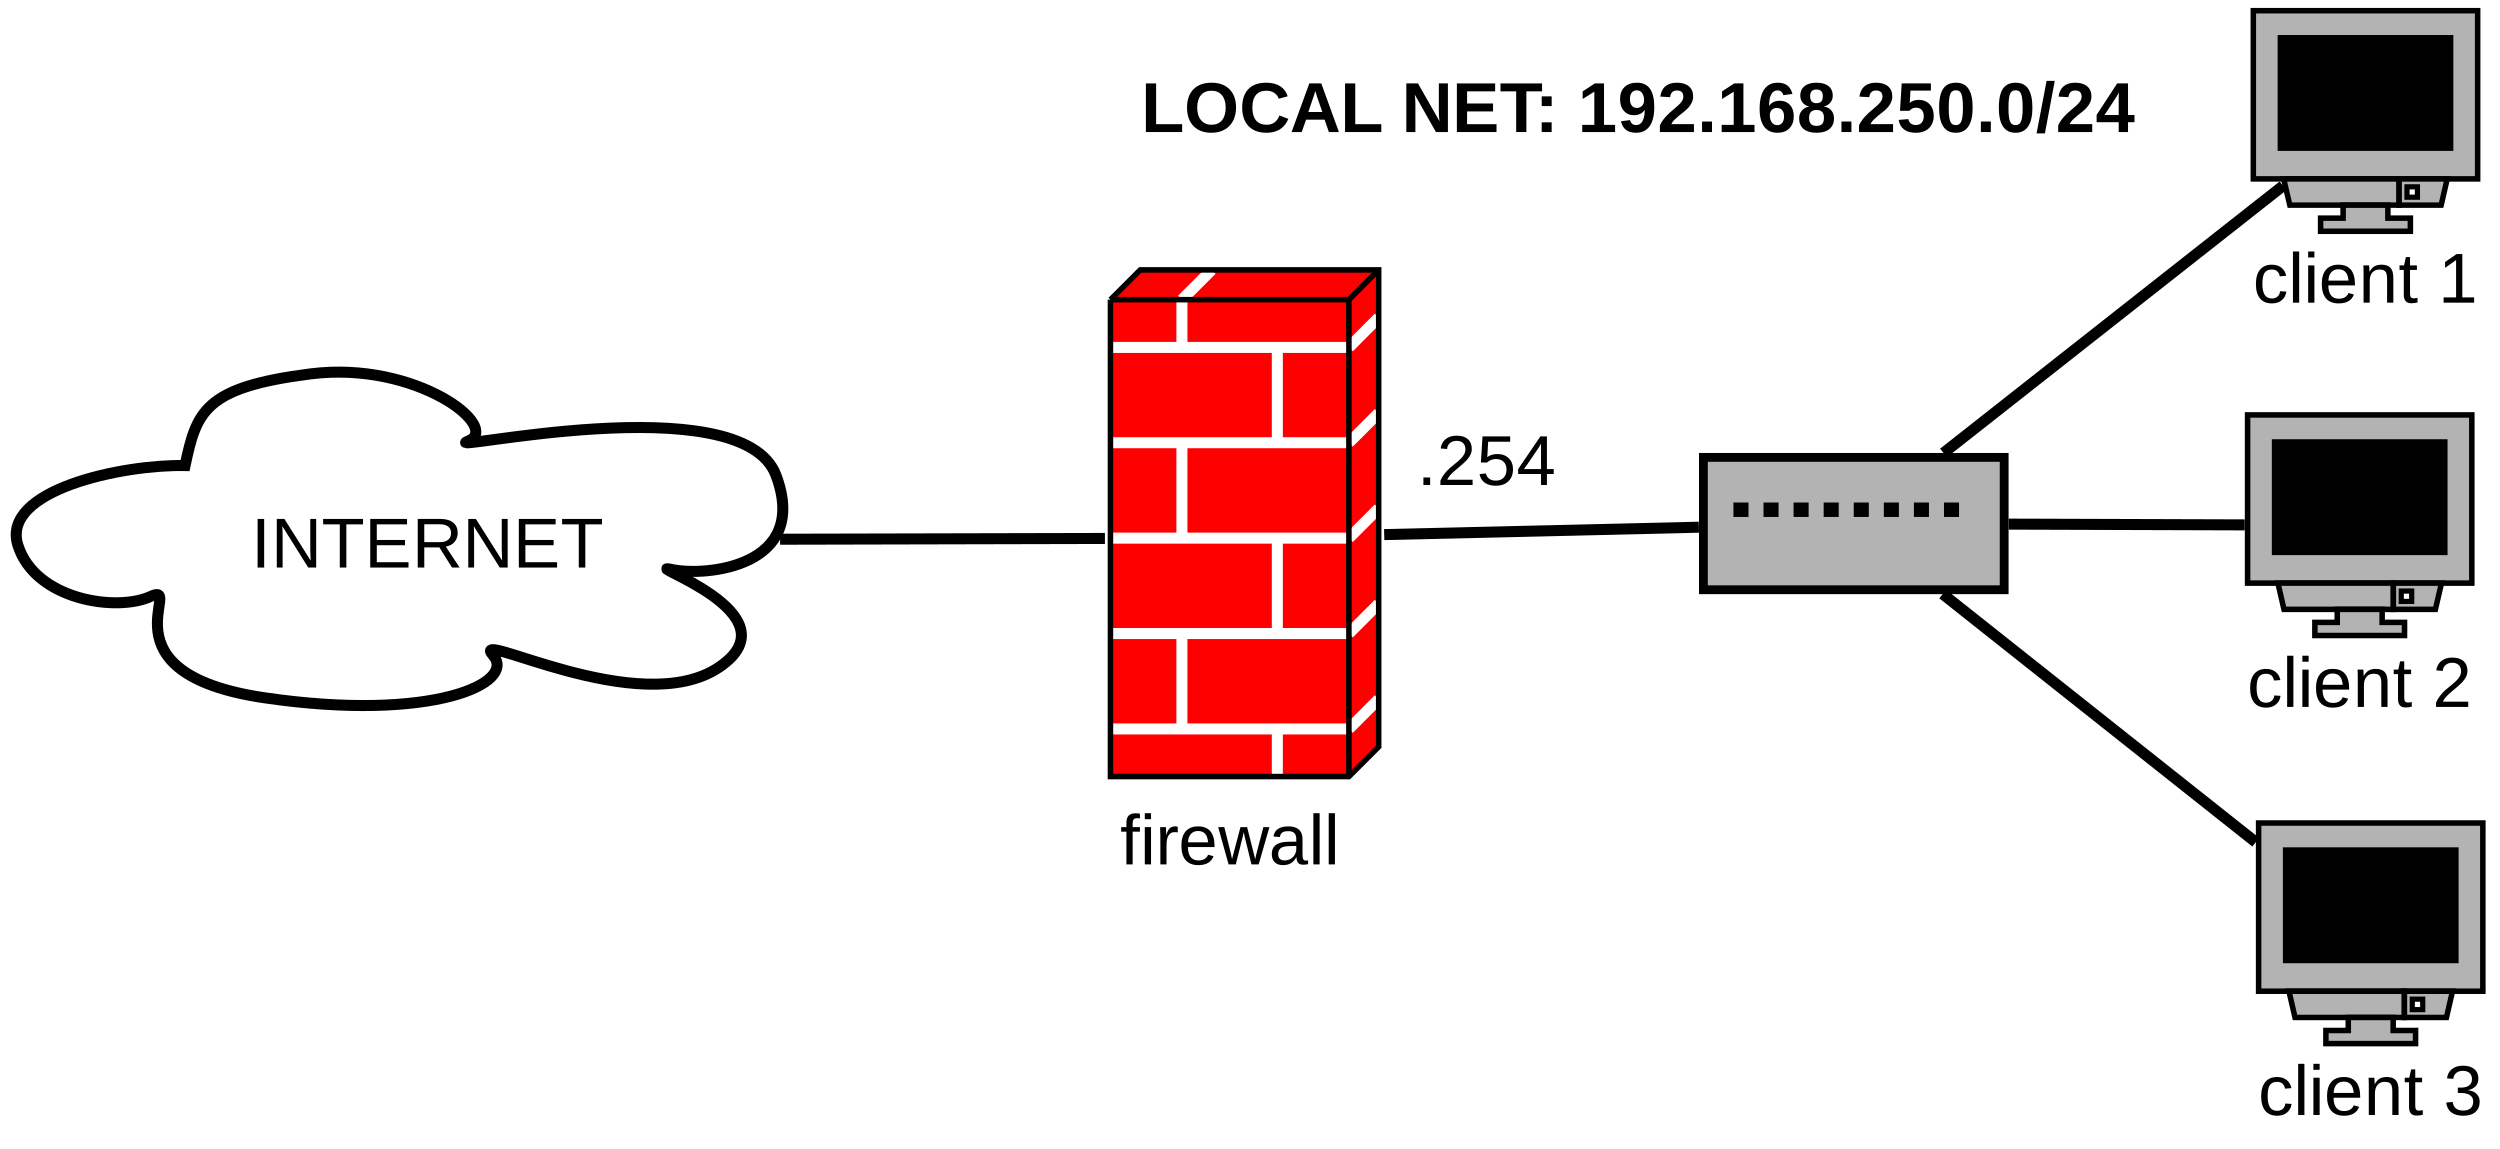 <?xml version="1.0" encoding="UTF-8"?>
<svg xmlns="http://www.w3.org/2000/svg" xmlns:xlink="http://www.w3.org/1999/xlink" width="483pt" height="222pt" viewBox="0 0 483 222" version="1.1">
<defs>
<g>
<symbol overflow="visible" id="glyph0-0">
<path style="stroke:none;" d="M 1.359 -9.391 L 8.859 -9.391 L 8.859 0 L 1.359 0 Z M 1.875 -8.875 L 1.875 -0.5 L 8.359 -0.5 L 8.359 -8.875 Z M 1.875 -8.875 "/>
</symbol>
<symbol overflow="visible" id="glyph0-1">
<path style="stroke:none;" d="M 2.406 -6.328 L 2.406 0 L 1.203 0 L 1.203 -6.328 L 0.188 -6.328 L 0.188 -7.203 L 1.203 -7.203 L 1.203 -8.016 C 1.203 -8.672 1.348 -9.145 1.641 -9.438 C 1.93 -9.727 2.375 -9.875 2.969 -9.875 C 3.301 -9.875 3.582 -9.848 3.812 -9.797 L 3.812 -8.875 C 3.613 -8.914 3.438 -8.938 3.281 -8.938 C 2.969 -8.938 2.742 -8.859 2.609 -8.703 C 2.473 -8.547 2.406 -8.266 2.406 -7.859 L 2.406 -7.203 L 3.812 -7.203 L 3.812 -6.328 Z M 2.406 -6.328 "/>
</symbol>
<symbol overflow="visible" id="glyph0-2">
<path style="stroke:none;" d="M 0.906 -8.734 L 0.906 -9.891 L 2.109 -9.891 L 2.109 -8.734 Z M 0.906 0 L 0.906 -7.203 L 2.109 -7.203 L 2.109 0 Z M 0.906 0 "/>
</symbol>
<symbol overflow="visible" id="glyph0-3">
<path style="stroke:none;" d="M 0.953 0 L 0.953 -5.531 C 0.953 -6.031 0.938 -6.586 0.906 -7.203 L 2.031 -7.203 C 2.07 -6.391 2.094 -5.898 2.094 -5.734 L 2.125 -5.734 C 2.312 -6.348 2.531 -6.77 2.781 -7 C 3.031 -7.227 3.379 -7.344 3.828 -7.344 C 3.984 -7.344 4.145 -7.316 4.312 -7.266 L 4.312 -6.172 C 4.156 -6.211 3.941 -6.234 3.672 -6.234 C 3.18 -6.234 2.801 -6.02 2.531 -5.594 C 2.27 -5.164 2.141 -4.551 2.141 -3.75 L 2.141 0 Z M 0.953 0 "/>
</symbol>
<symbol overflow="visible" id="glyph0-4">
<path style="stroke:none;" d="M 1.844 -3.344 C 1.844 -2.52 2.008 -1.883 2.344 -1.438 C 2.688 -0.988 3.188 -0.766 3.844 -0.766 C 4.363 -0.766 4.781 -0.867 5.094 -1.078 C 5.406 -1.285 5.617 -1.551 5.734 -1.875 L 6.781 -1.578 C 6.352 -0.43 5.375 0.141 3.844 0.141 C 2.781 0.141 1.969 -0.176 1.406 -0.812 C 0.852 -1.445 0.578 -2.395 0.578 -3.656 C 0.578 -4.844 0.852 -5.754 1.406 -6.391 C 1.969 -7.023 2.766 -7.344 3.797 -7.344 C 5.922 -7.344 6.984 -6.066 6.984 -3.516 L 6.984 -3.344 Z M 5.734 -4.266 C 5.672 -5.023 5.477 -5.578 5.156 -5.922 C 4.844 -6.273 4.383 -6.453 3.781 -6.453 C 3.195 -6.453 2.734 -6.254 2.391 -5.859 C 2.055 -5.473 1.879 -4.941 1.859 -4.266 Z M 5.734 -4.266 "/>
</symbol>
<symbol overflow="visible" id="glyph0-5">
<path style="stroke:none;" d="M 7.812 0 L 6.422 0 L 5.172 -5.094 L 4.922 -6.219 C 4.891 -6.02 4.828 -5.734 4.734 -5.359 C 4.648 -4.984 4.203 -3.195 3.391 0 L 2 0 L -0.016 -7.203 L 1.172 -7.203 L 2.391 -2.312 C 2.422 -2.207 2.516 -1.77 2.672 -1 L 2.781 -1.484 L 4.297 -7.203 L 5.578 -7.203 L 6.828 -2.266 L 7.141 -1 L 7.344 -1.922 L 8.719 -7.203 L 9.891 -7.203 Z M 7.812 0 "/>
</symbol>
<symbol overflow="visible" id="glyph0-6">
<path style="stroke:none;" d="M 2.75 0.141 C 2.031 0.141 1.488 -0.051 1.125 -0.438 C 0.758 -0.82 0.578 -1.348 0.578 -2.016 C 0.578 -2.754 0.82 -3.32 1.312 -3.719 C 1.801 -4.125 2.594 -4.344 3.688 -4.375 L 5.312 -4.391 L 5.312 -4.781 C 5.312 -5.375 5.188 -5.797 4.938 -6.047 C 4.688 -6.297 4.297 -6.422 3.766 -6.422 C 3.223 -6.422 2.828 -6.328 2.578 -6.141 C 2.336 -5.961 2.195 -5.676 2.156 -5.281 L 0.906 -5.391 C 1.102 -6.691 2.066 -7.344 3.797 -7.344 C 4.703 -7.344 5.379 -7.133 5.828 -6.719 C 6.285 -6.301 6.516 -5.703 6.516 -4.922 L 6.516 -1.812 C 6.516 -1.457 6.562 -1.188 6.656 -1 C 6.75 -0.82 6.926 -0.734 7.188 -0.734 C 7.301 -0.734 7.438 -0.75 7.594 -0.781 L 7.594 -0.047 C 7.289 0.023 6.977 0.062 6.656 0.062 C 6.219 0.062 5.895 -0.051 5.688 -0.281 C 5.488 -0.508 5.375 -0.875 5.344 -1.375 L 5.312 -1.375 C 5 -0.82 4.641 -0.43 4.234 -0.203 C 3.828 0.023 3.332 0.141 2.75 0.141 Z M 3.031 -0.766 C 3.469 -0.766 3.859 -0.863 4.203 -1.062 C 4.547 -1.258 4.816 -1.531 5.016 -1.875 C 5.211 -2.227 5.312 -2.594 5.312 -2.969 L 5.312 -3.562 L 4 -3.531 C 3.438 -3.52 3.008 -3.461 2.719 -3.359 C 2.426 -3.254 2.203 -3.086 2.047 -2.859 C 1.891 -2.641 1.812 -2.348 1.812 -1.984 C 1.812 -1.598 1.914 -1.297 2.125 -1.078 C 2.332 -0.867 2.633 -0.766 3.031 -0.766 Z M 3.031 -0.766 "/>
</symbol>
<symbol overflow="visible" id="glyph0-7">
<path style="stroke:none;" d="M 0.922 0 L 0.922 -9.891 L 2.125 -9.891 L 2.125 0 Z M 0.922 0 "/>
</symbol>
<symbol overflow="visible" id="glyph0-8">
<path style="stroke:none;" d="M 1.266 0 L 1.266 -9.391 L 2.531 -9.391 L 2.531 0 Z M 1.266 0 "/>
</symbol>
<symbol overflow="visible" id="glyph0-9">
<path style="stroke:none;" d="M 7.203 0 L 2.188 -8 L 2.219 -7.344 L 2.25 -6.234 L 2.25 0 L 1.125 0 L 1.125 -9.391 L 2.594 -9.391 L 7.672 -1.344 C 7.617 -2.207 7.594 -2.836 7.594 -3.234 L 7.594 -9.391 L 8.734 -9.391 L 8.734 0 Z M 7.203 0 "/>
</symbol>
<symbol overflow="visible" id="glyph0-10">
<path style="stroke:none;" d="M 4.797 -8.344 L 4.797 0 L 3.531 0 L 3.531 -8.344 L 0.312 -8.344 L 0.312 -9.391 L 8.016 -9.391 L 8.016 -8.344 Z M 4.797 -8.344 "/>
</symbol>
<symbol overflow="visible" id="glyph0-11">
<path style="stroke:none;" d="M 1.125 0 L 1.125 -9.391 L 8.234 -9.391 L 8.234 -8.344 L 2.391 -8.344 L 2.391 -5.328 L 7.844 -5.328 L 7.844 -4.312 L 2.391 -4.312 L 2.391 -1.031 L 8.516 -1.031 L 8.516 0 Z M 1.125 0 "/>
</symbol>
<symbol overflow="visible" id="glyph0-12">
<path style="stroke:none;" d="M 7.75 0 L 5.312 -3.891 L 2.391 -3.891 L 2.391 0 L 1.125 0 L 1.125 -9.391 L 5.531 -9.391 C 6.594 -9.391 7.41 -9.148 7.984 -8.672 C 8.555 -8.203 8.844 -7.547 8.844 -6.703 C 8.844 -6.004 8.641 -5.414 8.234 -4.938 C 7.828 -4.469 7.266 -4.172 6.547 -4.047 L 9.219 0 Z M 7.562 -6.688 C 7.562 -7.227 7.375 -7.641 7 -7.922 C 6.633 -8.211 6.102 -8.359 5.406 -8.359 L 2.391 -8.359 L 2.391 -4.906 L 5.469 -4.906 C 6.133 -4.906 6.648 -5.062 7.016 -5.375 C 7.379 -5.688 7.562 -6.125 7.562 -6.688 Z M 7.562 -6.688 "/>
</symbol>
<symbol overflow="visible" id="glyph0-13">
<path style="stroke:none;" d="M 1.25 0 L 1.25 -1.453 L 2.547 -1.453 L 2.547 0 Z M 1.25 0 "/>
</symbol>
<symbol overflow="visible" id="glyph0-14">
<path style="stroke:none;" d="M 0.688 0 L 0.688 -0.844 C 0.914 -1.363 1.191 -1.82 1.516 -2.219 C 1.836 -2.613 2.176 -2.973 2.531 -3.297 C 2.895 -3.617 3.254 -3.914 3.609 -4.188 C 3.961 -4.469 4.281 -4.742 4.562 -5.016 C 4.852 -5.297 5.082 -5.586 5.25 -5.891 C 5.426 -6.191 5.516 -6.531 5.516 -6.906 C 5.516 -7.426 5.363 -7.828 5.062 -8.109 C 4.758 -8.391 4.344 -8.531 3.812 -8.531 C 3.301 -8.531 2.879 -8.391 2.547 -8.109 C 2.211 -7.836 2.02 -7.453 1.969 -6.953 L 0.734 -7.062 C 0.828 -7.812 1.145 -8.41 1.688 -8.859 C 2.238 -9.305 2.945 -9.531 3.812 -9.531 C 4.758 -9.531 5.484 -9.305 5.984 -8.859 C 6.492 -8.41 6.75 -7.773 6.75 -6.953 C 6.75 -6.586 6.664 -6.223 6.5 -5.859 C 6.332 -5.504 6.082 -5.145 5.75 -4.781 C 5.426 -4.426 4.801 -3.867 3.875 -3.109 C 3.363 -2.691 2.957 -2.316 2.656 -1.984 C 2.352 -1.648 2.133 -1.328 2 -1.016 L 6.906 -1.016 L 6.906 0 Z M 0.688 0 "/>
</symbol>
<symbol overflow="visible" id="glyph0-15">
<path style="stroke:none;" d="M 7.016 -3.062 C 7.016 -2.07 6.719 -1.289 6.125 -0.719 C 5.539 -0.145 4.727 0.141 3.688 0.141 C 2.812 0.141 2.102 -0.051 1.562 -0.438 C 1.031 -0.82 0.691 -1.375 0.547 -2.094 L 1.766 -2.234 C 2.016 -1.305 2.66 -0.844 3.703 -0.844 C 4.348 -0.844 4.852 -1.035 5.219 -1.422 C 5.582 -1.816 5.766 -2.352 5.766 -3.031 C 5.766 -3.625 5.582 -4.102 5.219 -4.469 C 4.852 -4.832 4.359 -5.016 3.734 -5.016 C 3.41 -5.016 3.109 -4.961 2.828 -4.859 C 2.547 -4.754 2.266 -4.582 1.984 -4.344 L 0.812 -4.344 L 1.125 -9.391 L 6.469 -9.391 L 6.469 -8.359 L 2.219 -8.359 L 2.047 -5.391 C 2.566 -5.785 3.211 -5.984 3.984 -5.984 C 4.91 -5.984 5.645 -5.711 6.188 -5.172 C 6.738 -4.629 7.016 -3.926 7.016 -3.062 Z M 7.016 -3.062 "/>
</symbol>
<symbol overflow="visible" id="glyph0-16">
<path style="stroke:none;" d="M 5.875 -2.125 L 5.875 0 L 4.734 0 L 4.734 -2.125 L 0.312 -2.125 L 0.312 -3.062 L 4.609 -9.391 L 5.875 -9.391 L 5.875 -3.078 L 7.188 -3.078 L 7.188 -2.125 Z M 4.734 -8.031 C 4.723 -8.008 4.66 -7.891 4.547 -7.672 C 4.43 -7.461 4.348 -7.316 4.297 -7.234 L 1.891 -3.703 L 1.531 -3.203 L 1.422 -3.078 L 4.734 -3.078 Z M 4.734 -8.031 "/>
</symbol>
<symbol overflow="visible" id="glyph0-17">
<path style="stroke:none;" d="M 1.828 -3.641 C 1.828 -2.68 1.977 -1.969 2.281 -1.5 C 2.582 -1.039 3.039 -0.812 3.656 -0.812 C 4.082 -0.812 4.438 -0.926 4.719 -1.156 C 5.008 -1.383 5.188 -1.738 5.25 -2.219 L 6.453 -2.141 C 6.367 -1.453 6.078 -0.898 5.578 -0.484 C 5.078 -0.066 4.445 0.141 3.688 0.141 C 2.676 0.141 1.906 -0.176 1.375 -0.812 C 0.844 -1.457 0.578 -2.391 0.578 -3.609 C 0.578 -4.816 0.844 -5.738 1.375 -6.375 C 1.906 -7.02 2.672 -7.344 3.672 -7.344 C 4.41 -7.344 5.02 -7.148 5.5 -6.766 C 5.988 -6.379 6.297 -5.852 6.422 -5.188 L 5.188 -5.094 C 5.125 -5.488 4.969 -5.805 4.719 -6.047 C 4.469 -6.285 4.109 -6.406 3.641 -6.406 C 3.004 -6.406 2.539 -6.191 2.25 -5.766 C 1.969 -5.348 1.828 -4.641 1.828 -3.641 Z M 1.828 -3.641 "/>
</symbol>
<symbol overflow="visible" id="glyph0-18">
<path style="stroke:none;" d="M 5.5 0 L 5.5 -4.562 C 5.5 -5.039 5.453 -5.41 5.359 -5.672 C 5.266 -5.93 5.113 -6.117 4.906 -6.234 C 4.707 -6.348 4.41 -6.406 4.016 -6.406 C 3.43 -6.406 2.973 -6.207 2.641 -5.812 C 2.305 -5.426 2.141 -4.879 2.141 -4.172 L 2.141 0 L 0.953 0 L 0.953 -5.672 C 0.953 -6.504 0.938 -7.016 0.906 -7.203 L 2.031 -7.203 C 2.039 -7.18 2.047 -7.117 2.047 -7.016 C 2.055 -6.922 2.062 -6.812 2.062 -6.688 C 2.07 -6.562 2.082 -6.32 2.094 -5.969 L 2.109 -5.969 C 2.391 -6.469 2.707 -6.82 3.062 -7.031 C 3.426 -7.238 3.879 -7.344 4.422 -7.344 C 5.203 -7.344 5.773 -7.145 6.141 -6.75 C 6.516 -6.352 6.703 -5.703 6.703 -4.797 L 6.703 0 Z M 5.5 0 "/>
</symbol>
<symbol overflow="visible" id="glyph0-19">
<path style="stroke:none;" d="M 3.688 -0.047 C 3.289 0.055 2.891 0.109 2.484 0.109 C 1.516 0.109 1.031 -0.438 1.031 -1.531 L 1.031 -6.328 L 0.203 -6.328 L 0.203 -7.203 L 1.078 -7.203 L 1.438 -8.812 L 2.234 -8.812 L 2.234 -7.203 L 3.562 -7.203 L 3.562 -6.328 L 2.234 -6.328 L 2.234 -1.781 C 2.234 -1.438 2.289 -1.191 2.406 -1.047 C 2.52 -0.91 2.719 -0.844 3 -0.844 C 3.156 -0.844 3.383 -0.875 3.688 -0.938 Z M 3.688 -0.047 "/>
</symbol>
<symbol overflow="visible" id="glyph0-20">
<path style="stroke:none;" d=""/>
</symbol>
<symbol overflow="visible" id="glyph0-21">
<path style="stroke:none;" d="M 1.031 0 L 1.031 -1.016 L 3.438 -1.016 L 3.438 -8.234 L 1.312 -6.734 L 1.312 -7.859 L 3.531 -9.391 L 4.641 -9.391 L 4.641 -1.016 L 6.922 -1.016 L 6.922 0 Z M 1.031 0 "/>
</symbol>
<symbol overflow="visible" id="glyph0-22">
<path style="stroke:none;" d="M 6.984 -2.594 C 6.984 -1.727 6.707 -1.055 6.156 -0.578 C 5.602 -0.098 4.816 0.141 3.797 0.141 C 2.848 0.141 2.086 -0.07 1.516 -0.5 C 0.953 -0.938 0.617 -1.57 0.516 -2.406 L 1.766 -2.531 C 1.922 -1.414 2.598 -0.859 3.797 -0.859 C 4.398 -0.859 4.875 -1.004 5.219 -1.297 C 5.562 -1.598 5.734 -2.039 5.734 -2.625 C 5.734 -3.133 5.535 -3.531 5.141 -3.812 C 4.754 -4.102 4.191 -4.25 3.453 -4.25 L 2.766 -4.25 L 2.766 -5.297 L 3.422 -5.297 C 4.078 -5.297 4.586 -5.438 4.953 -5.719 C 5.316 -6.008 5.5 -6.406 5.5 -6.906 C 5.5 -7.414 5.348 -7.812 5.047 -8.094 C 4.754 -8.383 4.316 -8.531 3.734 -8.531 C 3.203 -8.531 2.773 -8.395 2.453 -8.125 C 2.129 -7.852 1.941 -7.473 1.891 -6.984 L 0.672 -7.078 C 0.766 -7.848 1.082 -8.445 1.625 -8.875 C 2.176 -9.312 2.883 -9.531 3.75 -9.531 C 4.688 -9.531 5.414 -9.312 5.938 -8.875 C 6.469 -8.438 6.734 -7.828 6.734 -7.047 C 6.734 -6.441 6.562 -5.953 6.219 -5.578 C 5.883 -5.203 5.398 -4.945 4.766 -4.812 L 4.766 -4.781 C 5.461 -4.707 6.004 -4.473 6.391 -4.078 C 6.785 -3.68 6.984 -3.188 6.984 -2.594 Z M 6.984 -2.594 "/>
</symbol>
<symbol overflow="visible" id="glyph1-0">
<path style="stroke:none;" d="M 1.359 -9.391 L 8.859 -9.391 L 8.859 0 L 1.359 0 Z M 1.875 -8.875 L 1.875 -0.5 L 8.359 -0.5 L 8.359 -8.875 Z M 1.875 -8.875 "/>
</symbol>
<symbol overflow="visible" id="glyph1-1">
<path style="stroke:none;" d="M 0.906 0 L 0.906 -9.391 L 2.875 -9.391 L 2.875 -1.516 L 7.906 -1.516 L 7.906 0 Z M 0.906 0 "/>
</symbol>
<symbol overflow="visible" id="glyph1-2">
<path style="stroke:none;" d="M 10.031 -4.734 C 10.031 -3.754 9.836 -2.895 9.453 -2.156 C 9.066 -1.414 8.516 -0.848 7.797 -0.453 C 7.078 -0.055 6.238 0.141 5.281 0.141 C 3.812 0.141 2.656 -0.289 1.812 -1.156 C 0.977 -2.031 0.562 -3.223 0.562 -4.734 C 0.562 -6.242 0.977 -7.422 1.812 -8.266 C 2.645 -9.109 3.805 -9.531 5.297 -9.531 C 6.785 -9.531 7.945 -9.102 8.781 -8.25 C 9.613 -7.395 10.031 -6.223 10.031 -4.734 Z M 8.031 -4.734 C 8.031 -5.742 7.789 -6.535 7.312 -7.109 C 6.832 -7.691 6.16 -7.984 5.297 -7.984 C 4.41 -7.984 3.727 -7.695 3.25 -7.125 C 2.77 -6.551 2.531 -5.754 2.531 -4.734 C 2.531 -3.703 2.773 -2.891 3.266 -2.297 C 3.766 -1.703 4.438 -1.406 5.281 -1.406 C 6.156 -1.406 6.832 -1.691 7.312 -2.266 C 7.789 -2.848 8.031 -3.672 8.031 -4.734 Z M 8.031 -4.734 "/>
</symbol>
<symbol overflow="visible" id="glyph1-3">
<path style="stroke:none;" d="M 5.297 -1.406 C 6.484 -1.406 7.305 -2.004 7.766 -3.203 L 9.484 -2.547 C 9.109 -1.641 8.562 -0.961 7.844 -0.516 C 7.133 -0.078 6.285 0.141 5.297 0.141 C 3.785 0.141 2.617 -0.285 1.797 -1.141 C 0.973 -2.004 0.562 -3.203 0.562 -4.734 C 0.562 -6.273 0.957 -7.457 1.75 -8.281 C 2.539 -9.113 3.691 -9.531 5.203 -9.531 C 6.305 -9.531 7.203 -9.305 7.891 -8.859 C 8.586 -8.422 9.078 -7.77 9.359 -6.906 L 7.625 -6.438 C 7.477 -6.906 7.191 -7.281 6.766 -7.562 C 6.336 -7.844 5.832 -7.984 5.25 -7.984 C 4.363 -7.984 3.688 -7.707 3.219 -7.156 C 2.758 -6.602 2.531 -5.797 2.531 -4.734 C 2.531 -3.648 2.766 -2.82 3.234 -2.25 C 3.711 -1.688 4.398 -1.406 5.297 -1.406 Z M 5.297 -1.406 "/>
</symbol>
<symbol overflow="visible" id="glyph1-4">
<path style="stroke:none;" d="M 7.547 0 L 6.719 -2.391 L 3.141 -2.391 L 2.297 0 L 0.344 0 L 3.766 -9.391 L 6.078 -9.391 L 9.484 0 Z M 4.922 -7.938 L 4.875 -7.797 C 4.832 -7.629 4.781 -7.441 4.719 -7.234 C 4.656 -7.035 4.273 -5.914 3.578 -3.875 L 6.281 -3.875 L 5.344 -6.578 Z M 4.922 -7.938 "/>
</symbol>
<symbol overflow="visible" id="glyph1-5">
<path style="stroke:none;" d=""/>
</symbol>
<symbol overflow="visible" id="glyph1-6">
<path style="stroke:none;" d="M 6.625 0 L 2.531 -7.234 C 2.613 -6.523 2.656 -5.957 2.656 -5.531 L 2.656 0 L 0.906 0 L 0.906 -9.391 L 3.156 -9.391 L 7.312 -2.094 C 7.227 -2.77 7.188 -3.379 7.188 -3.922 L 7.188 -9.391 L 8.938 -9.391 L 8.938 0 Z M 6.625 0 "/>
</symbol>
<symbol overflow="visible" id="glyph1-7">
<path style="stroke:none;" d="M 0.906 0 L 0.906 -9.391 L 8.297 -9.391 L 8.297 -7.859 L 2.875 -7.859 L 2.875 -5.516 L 7.891 -5.516 L 7.891 -3.984 L 2.875 -3.984 L 2.875 -1.516 L 8.562 -1.516 L 8.562 0 Z M 0.906 0 "/>
</symbol>
<symbol overflow="visible" id="glyph1-8">
<path style="stroke:none;" d="M 5.156 -7.859 L 5.156 0 L 3.188 0 L 3.188 -7.859 L 0.156 -7.859 L 0.156 -9.391 L 8.188 -9.391 L 8.188 -7.859 Z M 5.156 -7.859 "/>
</symbol>
<symbol overflow="visible" id="glyph1-9">
<path style="stroke:none;" d="M 1.312 -5.016 L 1.312 -6.891 L 3.234 -6.891 L 3.234 -5.016 Z M 1.312 0 L 1.312 -1.875 L 3.234 -1.875 L 3.234 0 Z M 1.312 0 "/>
</symbol>
<symbol overflow="visible" id="glyph1-10">
<path style="stroke:none;" d="M 0.859 0 L 0.859 -1.391 L 3.188 -1.391 L 3.188 -7.797 L 0.938 -6.391 L 0.938 -7.859 L 3.281 -9.391 L 5.062 -9.391 L 5.062 -1.391 L 7.203 -1.391 L 7.203 0 Z M 0.859 0 "/>
</symbol>
<symbol overflow="visible" id="glyph1-11">
<path style="stroke:none;" d="M 7.078 -4.844 C 7.078 -3.176 6.77 -1.926 6.156 -1.094 C 5.551 -0.27 4.691 0.141 3.578 0.141 C 2.754 0.141 2.109 -0.035 1.641 -0.391 C 1.172 -0.742 0.836 -1.305 0.641 -2.078 L 2.391 -2.312 C 2.566 -1.664 2.969 -1.344 3.594 -1.344 C 4.113 -1.344 4.516 -1.594 4.797 -2.094 C 5.086 -2.594 5.234 -3.336 5.234 -4.328 C 5.066 -3.992 4.789 -3.727 4.406 -3.531 C 4.031 -3.344 3.617 -3.25 3.172 -3.25 C 2.348 -3.25 1.691 -3.531 1.203 -4.094 C 0.711 -4.656 0.469 -5.414 0.469 -6.375 C 0.469 -7.363 0.754 -8.133 1.328 -8.688 C 1.898 -9.25 2.707 -9.531 3.75 -9.531 C 4.875 -9.531 5.707 -9.141 6.25 -8.359 C 6.801 -7.578 7.078 -6.406 7.078 -4.844 Z M 5.109 -6.156 C 5.109 -6.738 4.977 -7.203 4.719 -7.547 C 4.469 -7.891 4.129 -8.062 3.703 -8.062 C 3.285 -8.062 2.957 -7.91 2.719 -7.609 C 2.488 -7.305 2.375 -6.895 2.375 -6.375 C 2.375 -5.852 2.488 -5.438 2.719 -5.125 C 2.957 -4.812 3.285 -4.656 3.703 -4.656 C 4.109 -4.656 4.441 -4.789 4.703 -5.062 C 4.973 -5.332 5.109 -5.695 5.109 -6.156 Z M 5.109 -6.156 "/>
</symbol>
<symbol overflow="visible" id="glyph1-12">
<path style="stroke:none;" d="M 0.469 0 L 0.469 -1.297 C 0.719 -1.836 1.066 -2.363 1.516 -2.875 C 1.961 -3.383 2.531 -3.914 3.219 -4.469 C 3.875 -5 4.332 -5.438 4.594 -5.781 C 4.863 -6.133 5 -6.477 5 -6.812 C 5 -7.625 4.586 -8.031 3.766 -8.031 C 3.359 -8.031 3.051 -7.922 2.844 -7.703 C 2.633 -7.492 2.5 -7.172 2.438 -6.734 L 0.547 -6.844 C 0.66 -7.719 0.988 -8.383 1.531 -8.844 C 2.07 -9.301 2.812 -9.531 3.75 -9.531 C 4.758 -9.531 5.535 -9.297 6.078 -8.828 C 6.617 -8.367 6.891 -7.723 6.891 -6.891 C 6.891 -6.453 6.801 -6.051 6.625 -5.688 C 6.457 -5.332 6.238 -5.004 5.969 -4.703 C 5.695 -4.41 5.395 -4.133 5.062 -3.875 C 4.727 -3.613 4.406 -3.359 4.094 -3.109 C 3.789 -2.859 3.508 -2.602 3.25 -2.344 C 3 -2.094 2.812 -1.82 2.688 -1.531 L 7.047 -1.531 L 7.047 0 Z M 0.469 0 "/>
</symbol>
<symbol overflow="visible" id="glyph1-13">
<path style="stroke:none;" d="M 0.922 0 L 0.922 -2.031 L 2.844 -2.031 L 2.844 0 Z M 0.922 0 "/>
</symbol>
<symbol overflow="visible" id="glyph1-14">
<path style="stroke:none;" d="M 7.094 -3.078 C 7.094 -2.078 6.812 -1.289 6.25 -0.719 C 5.695 -0.145 4.926 0.141 3.938 0.141 C 2.832 0.141 1.984 -0.242 1.391 -1.016 C 0.797 -1.797 0.5 -2.945 0.5 -4.469 C 0.5 -6.145 0.797 -7.406 1.391 -8.25 C 1.992 -9.102 2.859 -9.531 3.984 -9.531 C 4.773 -9.531 5.398 -9.352 5.859 -9 C 6.316 -8.645 6.645 -8.098 6.844 -7.359 L 5.078 -7.125 C 4.91 -7.738 4.531 -8.047 3.938 -8.047 C 3.438 -8.047 3.039 -7.797 2.75 -7.297 C 2.469 -6.797 2.328 -6.035 2.328 -5.016 C 2.523 -5.348 2.801 -5.602 3.156 -5.781 C 3.52 -5.957 3.926 -6.047 4.375 -6.047 C 5.207 -6.047 5.867 -5.773 6.359 -5.234 C 6.848 -4.703 7.094 -3.984 7.094 -3.078 Z M 5.219 -3.016 C 5.219 -3.547 5.094 -3.953 4.844 -4.234 C 4.594 -4.516 4.254 -4.656 3.828 -4.656 C 3.41 -4.656 3.078 -4.523 2.828 -4.266 C 2.586 -4.004 2.469 -3.656 2.469 -3.219 C 2.469 -2.664 2.598 -2.211 2.859 -1.859 C 3.117 -1.504 3.457 -1.328 3.875 -1.328 C 4.301 -1.328 4.629 -1.473 4.859 -1.766 C 5.098 -2.066 5.219 -2.484 5.219 -3.016 Z M 5.219 -3.016 "/>
</symbol>
<symbol overflow="visible" id="glyph1-15">
<path style="stroke:none;" d="M 7.172 -2.641 C 7.172 -1.766 6.879 -1.082 6.297 -0.594 C 5.711 -0.102 4.879 0.141 3.797 0.141 C 2.734 0.141 1.906 -0.098 1.312 -0.578 C 0.727 -1.066 0.438 -1.75 0.438 -2.625 C 0.438 -3.227 0.609 -3.734 0.953 -4.141 C 1.297 -4.555 1.758 -4.812 2.344 -4.906 L 2.344 -4.938 C 1.832 -5.051 1.422 -5.301 1.109 -5.688 C 0.805 -6.082 0.656 -6.535 0.656 -7.047 C 0.656 -7.805 0.926 -8.41 1.469 -8.859 C 2.008 -9.305 2.781 -9.531 3.781 -9.531 C 4.789 -9.531 5.566 -9.312 6.109 -8.875 C 6.66 -8.438 6.938 -7.82 6.938 -7.031 C 6.938 -6.52 6.781 -6.07 6.469 -5.688 C 6.156 -5.301 5.742 -5.055 5.234 -4.953 L 5.234 -4.922 C 5.836 -4.828 6.312 -4.578 6.656 -4.172 C 7 -3.773 7.172 -3.266 7.172 -2.641 Z M 5.016 -6.922 C 5.016 -7.367 4.91 -7.695 4.703 -7.906 C 4.492 -8.113 4.188 -8.219 3.781 -8.219 C 2.969 -8.219 2.562 -7.785 2.562 -6.922 C 2.562 -6.023 2.973 -5.578 3.797 -5.578 C 4.203 -5.578 4.504 -5.68 4.703 -5.891 C 4.91 -6.098 5.016 -6.441 5.016 -6.922 Z M 5.234 -2.797 C 5.234 -3.773 4.742 -4.266 3.766 -4.266 C 3.305 -4.266 2.957 -4.133 2.719 -3.875 C 2.477 -3.625 2.359 -3.254 2.359 -2.766 C 2.359 -2.211 2.477 -1.812 2.719 -1.562 C 2.957 -1.312 3.32 -1.188 3.812 -1.188 C 4.301 -1.188 4.66 -1.312 4.891 -1.562 C 5.117 -1.812 5.234 -2.223 5.234 -2.797 Z M 5.234 -2.797 "/>
</symbol>
<symbol overflow="visible" id="glyph1-16">
<path style="stroke:none;" d="M 7.203 -3.125 C 7.203 -2.125 6.891 -1.328 6.266 -0.734 C 5.648 -0.148 4.805 0.141 3.734 0.141 C 2.785 0.141 2.031 -0.07 1.469 -0.5 C 0.906 -0.926 0.555 -1.539 0.422 -2.344 L 2.297 -2.5 C 2.391 -2.094 2.562 -1.801 2.812 -1.625 C 3.062 -1.445 3.375 -1.359 3.75 -1.359 C 4.219 -1.359 4.586 -1.504 4.859 -1.797 C 5.141 -2.098 5.281 -2.523 5.281 -3.078 C 5.281 -3.578 5.148 -3.973 4.891 -4.266 C 4.629 -4.555 4.266 -4.703 3.797 -4.703 C 3.273 -4.703 2.848 -4.504 2.516 -4.109 L 0.688 -4.109 L 1.016 -9.391 L 6.656 -9.391 L 6.656 -8 L 2.719 -8 L 2.562 -5.625 C 3.02 -6.02 3.586 -6.219 4.266 -6.219 C 5.148 -6.219 5.859 -5.941 6.391 -5.391 C 6.93 -4.836 7.203 -4.082 7.203 -3.125 Z M 7.203 -3.125 "/>
</symbol>
<symbol overflow="visible" id="glyph1-17">
<path style="stroke:none;" d="M 7.031 -4.703 C 7.031 -3.109 6.754 -1.898 6.203 -1.078 C 5.66 -0.266 4.848 0.141 3.766 0.141 C 1.617 0.141 0.547 -1.473 0.547 -4.703 C 0.547 -5.816 0.66 -6.727 0.891 -7.438 C 1.129 -8.156 1.484 -8.68 1.953 -9.016 C 2.422 -9.359 3.039 -9.531 3.812 -9.531 C 4.926 -9.531 5.738 -9.125 6.25 -8.312 C 6.77 -7.508 7.031 -6.305 7.031 -4.703 Z M 5.156 -4.703 C 5.156 -5.566 5.109 -6.238 5.016 -6.719 C 4.93 -7.195 4.797 -7.539 4.609 -7.75 C 4.43 -7.957 4.16 -8.062 3.797 -8.062 C 3.422 -8.062 3.133 -7.953 2.938 -7.734 C 2.75 -7.523 2.613 -7.18 2.531 -6.703 C 2.445 -6.234 2.406 -5.566 2.406 -4.703 C 2.406 -3.836 2.445 -3.164 2.531 -2.688 C 2.625 -2.207 2.766 -1.863 2.953 -1.656 C 3.141 -1.445 3.414 -1.344 3.781 -1.344 C 4.133 -1.344 4.406 -1.453 4.594 -1.672 C 4.789 -1.891 4.93 -2.238 5.016 -2.719 C 5.109 -3.207 5.156 -3.867 5.156 -4.703 Z M 5.156 -4.703 "/>
</symbol>
<symbol overflow="visible" id="glyph1-18">
<path style="stroke:none;" d="M 0.141 0.266 L 2.078 -9.891 L 3.656 -9.891 L 1.75 0.266 Z M 0.141 0.266 "/>
</symbol>
<symbol overflow="visible" id="glyph1-19">
<path style="stroke:none;" d="M 6.266 -1.906 L 6.266 0 L 4.469 0 L 4.469 -1.906 L 0.203 -1.906 L 0.203 -3.312 L 4.172 -9.391 L 6.266 -9.391 L 6.266 -3.297 L 7.516 -3.297 L 7.516 -1.906 Z M 4.469 -6.375 C 4.469 -6.613 4.473 -6.875 4.484 -7.156 C 4.504 -7.438 4.52 -7.613 4.531 -7.688 C 4.414 -7.438 4.207 -7.078 3.906 -6.609 L 1.734 -3.297 L 4.469 -3.297 Z M 4.469 -6.375 "/>
</symbol>
</g>
</defs>
<g id="surface82432">
<rect x="0" y="0" width="483" height="222" style="fill:rgb(100%,100%,100%);fill-opacity:1;stroke:none;"/>
<path style=" stroke:none;fill-rule:evenodd;fill:rgb(100%,0%,0%);fill-opacity:1;" d="M 214.527 57.902 L 260.598 57.902 L 260.598 150.047 L 214.527 150.047 Z M 214.527 57.902 "/>
<path style=" stroke:none;fill-rule:evenodd;fill:rgb(100%,0%,0%);fill-opacity:1;" d="M 214.527 57.902 L 260.602 57.902 L 266.359 52.141 L 220.289 52.141 Z M 214.527 57.902 "/>
<path style=" stroke:none;fill-rule:evenodd;fill:rgb(100%,0%,0%);fill-opacity:1;" d="M 260.602 57.902 L 266.359 52.141 L 266.359 144.285 L 260.602 150.043 Z M 260.602 57.902 "/>
<path style="fill:none;stroke-width:0.1;stroke-linecap:butt;stroke-linejoin:miter;stroke:rgb(100%,100%,100%);stroke-opacity:1;stroke-miterlimit:10;" d="M 11.271 10.803 L 13.433 10.803 " transform="matrix(21.309,0,0,21.309,-25.636,-163.079)"/>
<path style="fill:none;stroke-width:0.1;stroke-linecap:butt;stroke-linejoin:miter;stroke:rgb(100%,100%,100%);stroke-opacity:1;stroke-miterlimit:10;" d="M 13.703 10.532 L 13.433 10.803 " transform="matrix(21.309,0,0,21.309,-25.636,-163.079)"/>
<path style="fill:none;stroke-width:0.1;stroke-linecap:butt;stroke-linejoin:miter;stroke:rgb(100%,100%,100%);stroke-opacity:1;stroke-miterlimit:10;" d="M 11.919 10.37 L 11.919 10.803 " transform="matrix(21.309,0,0,21.309,-25.636,-163.079)"/>
<path style="fill:none;stroke-width:0.1;stroke-linecap:butt;stroke-linejoin:miter;stroke:rgb(100%,100%,100%);stroke-opacity:1;stroke-miterlimit:10;" d="M 11.919 10.37 L 12.189 10.1 " transform="matrix(21.309,0,0,21.309,-25.636,-163.079)"/>
<path style="fill:none;stroke-width:0.1;stroke-linecap:butt;stroke-linejoin:miter;stroke:rgb(100%,100%,100%);stroke-opacity:1;stroke-miterlimit:10;" d="M 11.271 11.667 L 13.433 11.667 " transform="matrix(21.309,0,0,21.309,-25.636,-163.079)"/>
<path style="fill:none;stroke-width:0.1;stroke-linecap:butt;stroke-linejoin:miter;stroke:rgb(100%,100%,100%);stroke-opacity:1;stroke-miterlimit:10;" d="M 13.703 11.397 L 13.433 11.667 " transform="matrix(21.309,0,0,21.309,-25.636,-163.079)"/>
<path style="fill:none;stroke-width:0.1;stroke-linecap:butt;stroke-linejoin:miter;stroke:rgb(100%,100%,100%);stroke-opacity:1;stroke-miterlimit:10;" d="M 12.784 10.803 L 12.784 11.667 " transform="matrix(21.309,0,0,21.309,-25.636,-163.079)"/>
<path style="fill:none;stroke-width:0.1;stroke-linecap:butt;stroke-linejoin:miter;stroke:rgb(100%,100%,100%);stroke-opacity:1;stroke-miterlimit:10;" d="M 11.271 12.532 L 13.433 12.532 " transform="matrix(21.309,0,0,21.309,-25.636,-163.079)"/>
<path style="fill:none;stroke-width:0.1;stroke-linecap:butt;stroke-linejoin:miter;stroke:rgb(100%,100%,100%);stroke-opacity:1;stroke-miterlimit:10;" d="M 13.703 12.262 L 13.433 12.532 " transform="matrix(21.309,0,0,21.309,-25.636,-163.079)"/>
<path style="fill:none;stroke-width:0.1;stroke-linecap:butt;stroke-linejoin:miter;stroke:rgb(100%,100%,100%);stroke-opacity:1;stroke-miterlimit:10;" d="M 11.919 11.667 L 11.919 12.532 " transform="matrix(21.309,0,0,21.309,-25.636,-163.079)"/>
<path style="fill:none;stroke-width:0.1;stroke-linecap:butt;stroke-linejoin:miter;stroke:rgb(100%,100%,100%);stroke-opacity:1;stroke-miterlimit:10;" d="M 11.271 13.397 L 13.433 13.397 " transform="matrix(21.309,0,0,21.309,-25.636,-163.079)"/>
<path style="fill:none;stroke-width:0.1;stroke-linecap:butt;stroke-linejoin:miter;stroke:rgb(100%,100%,100%);stroke-opacity:1;stroke-miterlimit:10;" d="M 13.703 13.127 L 13.433 13.397 " transform="matrix(21.309,0,0,21.309,-25.636,-163.079)"/>
<path style="fill:none;stroke-width:0.1;stroke-linecap:butt;stroke-linejoin:miter;stroke:rgb(100%,100%,100%);stroke-opacity:1;stroke-miterlimit:10;" d="M 12.784 12.532 L 12.784 13.397 " transform="matrix(21.309,0,0,21.309,-25.636,-163.079)"/>
<path style="fill:none;stroke-width:0.1;stroke-linecap:butt;stroke-linejoin:miter;stroke:rgb(100%,100%,100%);stroke-opacity:1;stroke-miterlimit:10;" d="M 11.271 14.262 L 13.433 14.262 " transform="matrix(21.309,0,0,21.309,-25.636,-163.079)"/>
<path style="fill:none;stroke-width:0.1;stroke-linecap:butt;stroke-linejoin:miter;stroke:rgb(100%,100%,100%);stroke-opacity:1;stroke-miterlimit:10;" d="M 13.703 13.992 L 13.433 14.262 " transform="matrix(21.309,0,0,21.309,-25.636,-163.079)"/>
<path style="fill:none;stroke-width:0.1;stroke-linecap:butt;stroke-linejoin:miter;stroke:rgb(100%,100%,100%);stroke-opacity:1;stroke-miterlimit:10;" d="M 11.919 13.397 L 11.919 14.262 " transform="matrix(21.309,0,0,21.309,-25.636,-163.079)"/>
<path style="fill:none;stroke-width:0.1;stroke-linecap:butt;stroke-linejoin:miter;stroke:rgb(100%,100%,100%);stroke-opacity:1;stroke-miterlimit:10;" d="M 12.784 14.262 L 12.784 14.694 " transform="matrix(21.309,0,0,21.309,-25.636,-163.079)"/>
<path style="fill:none;stroke-width:0.05;stroke-linecap:butt;stroke-linejoin:miter;stroke:rgb(0%,0%,0%);stroke-opacity:1;stroke-miterlimit:10;" d="M 11.271 10.37 L 13.433 10.37 " transform="matrix(21.309,0,0,21.309,-25.636,-163.079)"/>
<path style="fill:none;stroke-width:0.05;stroke-linecap:butt;stroke-linejoin:miter;stroke:rgb(0%,0%,0%);stroke-opacity:1;stroke-miterlimit:10;" d="M 13.433 14.694 L 13.433 10.37 " transform="matrix(21.309,0,0,21.309,-25.636,-163.079)"/>
<path style="fill:none;stroke-width:0.05;stroke-linecap:butt;stroke-linejoin:miter;stroke:rgb(0%,0%,0%);stroke-opacity:1;stroke-miterlimit:10;" d="M 13.433 10.37 L 13.703 10.1 " transform="matrix(21.309,0,0,21.309,-25.636,-163.079)"/>
<path style="fill:none;stroke-width:0.05;stroke-linecap:butt;stroke-linejoin:miter;stroke:rgb(0%,0%,0%);stroke-opacity:1;stroke-miterlimit:10;" d="M 11.271 10.37 L 11.541 10.1 L 13.703 10.1 L 13.703 14.424 L 13.433 14.694 L 11.271 14.694 L 11.271 10.37 " transform="matrix(21.309,0,0,21.309,-25.636,-163.079)"/>
<g style="fill:rgb(0%,0%,0%);fill-opacity:1;">
  <use xlink:href="#glyph0-1" x="216.422" y="167.002"/>
  <use xlink:href="#glyph0-2" x="220.269" y="167.002"/>
  <use xlink:href="#glyph0-3" x="223.229" y="167.002"/>
  <use xlink:href="#glyph0-4" x="227.668" y="167.002"/>
  <use xlink:href="#glyph0-5" x="235.363" y="167.002"/>
  <use xlink:href="#glyph0-6" x="245.13" y="167.002"/>
  <use xlink:href="#glyph0-7" x="252.825" y="167.002"/>
  <use xlink:href="#glyph0-7" x="255.784" y="167.002"/>
</g>
<path style="fill-rule:evenodd;fill:rgb(100%,100%,100%);fill-opacity:1;stroke-width:0.1;stroke-linecap:butt;stroke-linejoin:miter;stroke:rgb(0%,0%,0%);stroke-opacity:1;stroke-miterlimit:10;" d="M 2.881 11.874 C 2.312 11.863 1.21 12.096 1.365 12.595 C 1.52 13.093 2.261 13.204 2.571 13.06 C 2.881 12.916 2.088 13.759 3.604 13.98 C 5.12 14.202 5.896 13.847 5.672 13.592 C 5.448 13.337 6.998 14.191 7.722 13.703 C 8.445 13.215 6.981 12.75 7.291 12.816 C 7.601 12.883 8.549 12.794 8.239 11.963 C 7.928 11.131 5.138 11.774 5.448 11.652 C 5.758 11.531 4.982 10.921 4.018 11.043 C 3.053 11.165 2.985 11.386 2.881 11.874 Z M 2.881 11.874 " transform="matrix(21.309,0,0,21.309,-25.636,-163.079)"/>
<g style="fill:rgb(0%,0%,0%);fill-opacity:1;">
  <use xlink:href="#glyph0-8" x="48.504" y="109.651"/>
  <use xlink:href="#glyph0-9" x="52.351" y="109.651"/>
  <use xlink:href="#glyph0-10" x="62.118" y="109.651"/>
  <use xlink:href="#glyph0-11" x="70.405" y="109.651"/>
  <use xlink:href="#glyph0-12" x="79.58" y="109.651"/>
  <use xlink:href="#glyph0-9" x="89.346" y="109.651"/>
  <use xlink:href="#glyph0-11" x="99.113" y="109.651"/>
  <use xlink:href="#glyph0-10" x="108.287" y="109.651"/>
</g>
<path style="fill:none;stroke-width:0.1;stroke-linecap:butt;stroke-linejoin:miter;stroke:rgb(0%,0%,0%);stroke-opacity:1;stroke-miterlimit:10;" d="M 8.276 12.542 L 11.221 12.535 " transform="matrix(21.309,0,0,21.309,-25.636,-163.079)"/>
<path style="fill-rule:evenodd;fill:rgb(70.196%,70.196%,70.196%);fill-opacity:1;stroke-width:0.08;stroke-linecap:butt;stroke-linejoin:miter;stroke:rgb(0%,0%,0%);stroke-opacity:1;stroke-miterlimit:10;" d="M 16.647 11.8 L 19.374 11.8 L 19.374 13 L 16.647 13 Z M 16.647 11.8 " transform="matrix(21.309,0,0,21.309,-25.636,-163.079)"/>
<path style=" stroke:none;fill-rule:evenodd;fill:rgb(0%,0%,0%);fill-opacity:1;" d="M 334.898 97.086 L 337.805 97.086 L 337.805 99.875 L 334.898 99.875 Z M 334.898 97.086 "/>
<path style=" stroke:none;fill-rule:evenodd;fill:rgb(0%,0%,0%);fill-opacity:1;" d="M 340.711 97.086 L 343.617 97.086 L 343.617 99.875 L 340.711 99.875 Z M 340.711 97.086 "/>
<path style=" stroke:none;fill-rule:evenodd;fill:rgb(0%,0%,0%);fill-opacity:1;" d="M 346.52 97.086 L 349.426 97.086 L 349.426 99.875 L 346.52 99.875 Z M 346.52 97.086 "/>
<path style=" stroke:none;fill-rule:evenodd;fill:rgb(0%,0%,0%);fill-opacity:1;" d="M 352.332 97.086 L 355.238 97.086 L 355.238 99.875 L 352.332 99.875 Z M 352.332 97.086 "/>
<path style=" stroke:none;fill-rule:evenodd;fill:rgb(0%,0%,0%);fill-opacity:1;" d="M 358.145 97.086 L 361.051 97.086 L 361.051 99.875 L 358.145 99.875 Z M 358.145 97.086 "/>
<path style=" stroke:none;fill-rule:evenodd;fill:rgb(0%,0%,0%);fill-opacity:1;" d="M 363.957 97.086 L 366.863 97.086 L 366.863 99.875 L 363.957 99.875 Z M 363.957 97.086 "/>
<path style=" stroke:none;fill-rule:evenodd;fill:rgb(0%,0%,0%);fill-opacity:1;" d="M 369.766 97.086 L 372.672 97.086 L 372.672 99.875 L 369.766 99.875 Z M 369.766 97.086 "/>
<path style=" stroke:none;fill-rule:evenodd;fill:rgb(0%,0%,0%);fill-opacity:1;" d="M 375.578 97.086 L 378.484 97.086 L 378.484 99.875 L 375.578 99.875 Z M 375.578 97.086 "/>
<path style="fill:none;stroke-width:0.1;stroke-linecap:butt;stroke-linejoin:miter;stroke:rgb(0%,0%,0%);stroke-opacity:1;stroke-miterlimit:10;" d="M 13.753 12.5 L 16.606 12.433 " transform="matrix(21.309,0,0,21.309,-25.636,-163.079)"/>
<g style="fill:rgb(0%,0%,0%);fill-opacity:1;">
  <use xlink:href="#glyph1-1" x="220.484" y="25.51"/>
  <use xlink:href="#glyph1-2" x="228.771" y="25.51"/>
  <use xlink:href="#glyph1-3" x="239.426" y="25.51"/>
  <use xlink:href="#glyph1-4" x="249.192" y="25.51"/>
  <use xlink:href="#glyph1-1" x="258.959" y="25.51"/>
  <use xlink:href="#glyph1-5" x="266.95" y="25.51"/>
  <use xlink:href="#glyph1-6" x="270.797" y="25.51"/>
  <use xlink:href="#glyph1-7" x="280.564" y="25.51"/>
  <use xlink:href="#glyph1-8" x="289.739" y="25.51"/>
  <use xlink:href="#glyph1-9" x="296.546" y="25.51"/>
  <use xlink:href="#glyph1-5" x="300.985" y="25.51"/>
  <use xlink:href="#glyph1-10" x="304.833" y="25.51"/>
  <use xlink:href="#glyph1-11" x="312.527" y="25.51"/>
  <use xlink:href="#glyph1-12" x="320.222" y="25.51"/>
  <use xlink:href="#glyph1-13" x="327.917" y="25.51"/>
  <use xlink:href="#glyph1-10" x="331.765" y="25.51"/>
  <use xlink:href="#glyph1-14" x="339.46" y="25.51"/>
  <use xlink:href="#glyph1-15" x="347.155" y="25.51"/>
  <use xlink:href="#glyph1-13" x="354.849" y="25.51"/>
  <use xlink:href="#glyph1-12" x="358.697" y="25.51"/>
  <use xlink:href="#glyph1-16" x="366.392" y="25.51"/>
  <use xlink:href="#glyph1-17" x="374.087" y="25.51"/>
  <use xlink:href="#glyph1-13" x="381.782" y="25.51"/>
  <use xlink:href="#glyph1-17" x="385.629" y="25.51"/>
  <use xlink:href="#glyph1-18" x="393.324" y="25.51"/>
  <use xlink:href="#glyph1-12" x="397.172" y="25.51"/>
  <use xlink:href="#glyph1-19" x="404.866" y="25.51"/>
</g>
<g style="fill:rgb(0%,0%,0%);fill-opacity:1;">
  <use xlink:href="#glyph0-13" x="273.754" y="93.701"/>
  <use xlink:href="#glyph0-14" x="277.601" y="93.701"/>
  <use xlink:href="#glyph0-15" x="285.296" y="93.701"/>
  <use xlink:href="#glyph0-16" x="292.991" y="93.701"/>
</g>
<path style="fill-rule:evenodd;fill:rgb(70.196%,70.196%,70.196%);fill-opacity:1;stroke-width:0.05;stroke-linecap:butt;stroke-linejoin:miter;stroke:rgb(0%,0%,0%);stroke-opacity:1;stroke-miterlimit:10;" d="M 21.633 7.75 L 23.667 7.75 L 23.667 9.275 L 21.633 9.275 Z M 21.633 7.75 " transform="matrix(21.309,0,0,21.309,-25.636,-163.079)"/>
<path style=" stroke:none;fill-rule:evenodd;fill:rgb(0%,0%,0%);fill-opacity:1;" d="M 440.039 6.762 L 473.988 6.762 L 473.988 29.152 L 440.039 29.152 Z M 440.039 6.762 "/>
<path style="fill-rule:evenodd;fill:rgb(70.196%,70.196%,70.196%);fill-opacity:1;stroke-width:0.05;stroke-linecap:butt;stroke-linejoin:miter;stroke:rgb(0%,0%,0%);stroke-opacity:1;stroke-miterlimit:10;" d="M 21.908 9.275 L 22.955 9.275 L 22.955 9.513 L 21.964 9.513 Z M 21.908 9.275 " transform="matrix(21.309,0,0,21.309,-25.636,-163.079)"/>
<path style="fill-rule:evenodd;fill:rgb(70.196%,70.196%,70.196%);fill-opacity:1;stroke-width:0.05;stroke-linecap:butt;stroke-linejoin:miter;stroke:rgb(0%,0%,0%);stroke-opacity:1;stroke-miterlimit:10;" d="M 22.955 9.275 L 23.391 9.275 L 23.336 9.513 L 22.955 9.513 Z M 22.955 9.275 " transform="matrix(21.309,0,0,21.309,-25.636,-163.079)"/>
<path style="fill-rule:evenodd;fill:rgb(100%,100%,100%);fill-opacity:1;stroke-width:0.047;stroke-linecap:butt;stroke-linejoin:miter;stroke:rgb(0%,0%,0%);stroke-opacity:1;stroke-miterlimit:10;" d="M 23.026 9.347 L 23.121 9.347 L 23.121 9.441 L 23.026 9.441 Z M 23.026 9.347 " transform="matrix(21.309,0,0,21.309,-25.636,-163.079)"/>
<path style="fill-rule:evenodd;fill:rgb(70.196%,70.196%,70.196%);fill-opacity:1;stroke-width:0.05;stroke-linecap:butt;stroke-linejoin:miter;stroke:rgb(0%,0%,0%);stroke-opacity:1;stroke-miterlimit:10;" d="M 22.447 9.513 L 22.853 9.513 L 22.853 9.631 L 23.057 9.631 L 23.057 9.75 L 22.243 9.75 L 22.243 9.631 L 22.447 9.631 Z M 22.447 9.513 " transform="matrix(21.309,0,0,21.309,-25.636,-163.079)"/>
<g style="fill:rgb(0%,0%,0%);fill-opacity:1;">
  <use xlink:href="#glyph0-17" x="435.266" y="58.479"/>
  <use xlink:href="#glyph0-7" x="442.073" y="58.479"/>
  <use xlink:href="#glyph0-2" x="445.032" y="58.479"/>
  <use xlink:href="#glyph0-4" x="447.992" y="58.479"/>
  <use xlink:href="#glyph0-18" x="455.687" y="58.479"/>
  <use xlink:href="#glyph0-19" x="463.382" y="58.479"/>
  <use xlink:href="#glyph0-20" x="467.229" y="58.479"/>
  <use xlink:href="#glyph0-21" x="471.077" y="58.479"/>
</g>
<path style="fill:none;stroke-width:0.1;stroke-linecap:butt;stroke-linejoin:miter;stroke:rgb(0%,0%,0%);stroke-opacity:1;stroke-miterlimit:10;" d="M 18.824 11.76 L 21.902 9.338 " transform="matrix(21.309,0,0,21.309,-25.636,-163.079)"/>
<path style="fill-rule:evenodd;fill:rgb(70.196%,70.196%,70.196%);fill-opacity:1;stroke-width:0.05;stroke-linecap:butt;stroke-linejoin:miter;stroke:rgb(0%,0%,0%);stroke-opacity:1;stroke-miterlimit:10;" d="M 21.581 11.415 L 23.614 11.415 L 23.614 12.94 L 21.581 12.94 Z M 21.581 11.415 " transform="matrix(21.309,0,0,21.309,-25.636,-163.079)"/>
<path style=" stroke:none;fill-rule:evenodd;fill:rgb(0%,0%,0%);fill-opacity:1;" d="M 438.918 84.859 L 472.867 84.859 L 472.867 107.25 L 438.918 107.25 Z M 438.918 84.859 "/>
<path style="fill-rule:evenodd;fill:rgb(70.196%,70.196%,70.196%);fill-opacity:1;stroke-width:0.05;stroke-linecap:butt;stroke-linejoin:miter;stroke:rgb(0%,0%,0%);stroke-opacity:1;stroke-miterlimit:10;" d="M 21.856 12.94 L 22.903 12.94 L 22.903 13.178 L 21.911 13.178 Z M 21.856 12.94 " transform="matrix(21.309,0,0,21.309,-25.636,-163.079)"/>
<path style="fill-rule:evenodd;fill:rgb(70.196%,70.196%,70.196%);fill-opacity:1;stroke-width:0.05;stroke-linecap:butt;stroke-linejoin:miter;stroke:rgb(0%,0%,0%);stroke-opacity:1;stroke-miterlimit:10;" d="M 22.903 12.94 L 23.339 12.94 L 23.284 13.178 L 22.903 13.178 Z M 22.903 12.94 " transform="matrix(21.309,0,0,21.309,-25.636,-163.079)"/>
<path style="fill-rule:evenodd;fill:rgb(100%,100%,100%);fill-opacity:1;stroke-width:0.047;stroke-linecap:butt;stroke-linejoin:miter;stroke:rgb(0%,0%,0%);stroke-opacity:1;stroke-miterlimit:10;" d="M 22.974 13.012 L 23.069 13.012 L 23.069 13.106 L 22.974 13.106 Z M 22.974 13.012 " transform="matrix(21.309,0,0,21.309,-25.636,-163.079)"/>
<path style="fill-rule:evenodd;fill:rgb(70.196%,70.196%,70.196%);fill-opacity:1;stroke-width:0.05;stroke-linecap:butt;stroke-linejoin:miter;stroke:rgb(0%,0%,0%);stroke-opacity:1;stroke-miterlimit:10;" d="M 22.394 13.178 L 22.801 13.178 L 22.801 13.296 L 23.004 13.296 L 23.004 13.415 L 22.191 13.415 L 22.191 13.296 L 22.394 13.296 Z M 22.394 13.178 " transform="matrix(21.309,0,0,21.309,-25.636,-163.079)"/>
<g style="fill:rgb(0%,0%,0%);fill-opacity:1;">
  <use xlink:href="#glyph0-17" x="434.148" y="136.576"/>
  <use xlink:href="#glyph0-7" x="440.955" y="136.576"/>
  <use xlink:href="#glyph0-2" x="443.915" y="136.576"/>
  <use xlink:href="#glyph0-4" x="446.875" y="136.576"/>
  <use xlink:href="#glyph0-18" x="454.57" y="136.576"/>
  <use xlink:href="#glyph0-19" x="462.264" y="136.576"/>
  <use xlink:href="#glyph0-20" x="466.112" y="136.576"/>
  <use xlink:href="#glyph0-14" x="469.959" y="136.576"/>
</g>
<path style="fill-rule:evenodd;fill:rgb(70.196%,70.196%,70.196%);fill-opacity:1;stroke-width:0.05;stroke-linecap:butt;stroke-linejoin:miter;stroke:rgb(0%,0%,0%);stroke-opacity:1;stroke-miterlimit:10;" d="M 21.681 15.115 L 23.714 15.115 L 23.714 16.64 L 21.681 16.64 Z M 21.681 15.115 " transform="matrix(21.309,0,0,21.309,-25.636,-163.079)"/>
<path style=" stroke:none;fill-rule:evenodd;fill:rgb(0%,0%,0%);fill-opacity:1;" d="M 441.051 163.703 L 475 163.703 L 475 186.094 L 441.051 186.094 Z M 441.051 163.703 "/>
<path style="fill-rule:evenodd;fill:rgb(70.196%,70.196%,70.196%);fill-opacity:1;stroke-width:0.05;stroke-linecap:butt;stroke-linejoin:miter;stroke:rgb(0%,0%,0%);stroke-opacity:1;stroke-miterlimit:10;" d="M 21.956 16.64 L 23.003 16.64 L 23.003 16.878 L 22.011 16.878 Z M 21.956 16.64 " transform="matrix(21.309,0,0,21.309,-25.636,-163.079)"/>
<path style="fill-rule:evenodd;fill:rgb(70.196%,70.196%,70.196%);fill-opacity:1;stroke-width:0.05;stroke-linecap:butt;stroke-linejoin:miter;stroke:rgb(0%,0%,0%);stroke-opacity:1;stroke-miterlimit:10;" d="M 23.003 16.64 L 23.439 16.64 L 23.384 16.878 L 23.003 16.878 Z M 23.003 16.64 " transform="matrix(21.309,0,0,21.309,-25.636,-163.079)"/>
<path style="fill-rule:evenodd;fill:rgb(100%,100%,100%);fill-opacity:1;stroke-width:0.047;stroke-linecap:butt;stroke-linejoin:miter;stroke:rgb(0%,0%,0%);stroke-opacity:1;stroke-miterlimit:10;" d="M 23.074 16.712 L 23.169 16.712 L 23.169 16.807 L 23.074 16.807 Z M 23.074 16.712 " transform="matrix(21.309,0,0,21.309,-25.636,-163.079)"/>
<path style="fill-rule:evenodd;fill:rgb(70.196%,70.196%,70.196%);fill-opacity:1;stroke-width:0.05;stroke-linecap:butt;stroke-linejoin:miter;stroke:rgb(0%,0%,0%);stroke-opacity:1;stroke-miterlimit:10;" d="M 22.494 16.878 L 22.901 16.878 L 22.901 16.996 L 23.104 16.996 L 23.104 17.115 L 22.291 17.115 L 22.291 16.996 L 22.494 16.996 Z M 22.494 16.878 " transform="matrix(21.309,0,0,21.309,-25.636,-163.079)"/>
<g style="fill:rgb(0%,0%,0%);fill-opacity:1;">
  <use xlink:href="#glyph0-17" x="436.277" y="215.42"/>
  <use xlink:href="#glyph0-7" x="443.084" y="215.42"/>
  <use xlink:href="#glyph0-2" x="446.044" y="215.42"/>
  <use xlink:href="#glyph0-4" x="449.004" y="215.42"/>
  <use xlink:href="#glyph0-18" x="456.698" y="215.42"/>
  <use xlink:href="#glyph0-19" x="464.393" y="215.42"/>
  <use xlink:href="#glyph0-20" x="468.241" y="215.42"/>
  <use xlink:href="#glyph0-22" x="472.088" y="215.42"/>
</g>
<path style="fill:none;stroke-width:0.1;stroke-linecap:butt;stroke-linejoin:miter;stroke:rgb(0%,0%,0%);stroke-opacity:1;stroke-miterlimit:10;" d="M 19.414 12.405 L 21.555 12.412 " transform="matrix(21.309,0,0,21.309,-25.636,-163.079)"/>
<path style="fill:none;stroke-width:0.1;stroke-linecap:butt;stroke-linejoin:miter;stroke:rgb(0%,0%,0%);stroke-opacity:1;stroke-miterlimit:10;" d="M 18.817 13.039 L 21.655 15.289 " transform="matrix(21.309,0,0,21.309,-25.636,-163.079)"/>
</g>
</svg>
